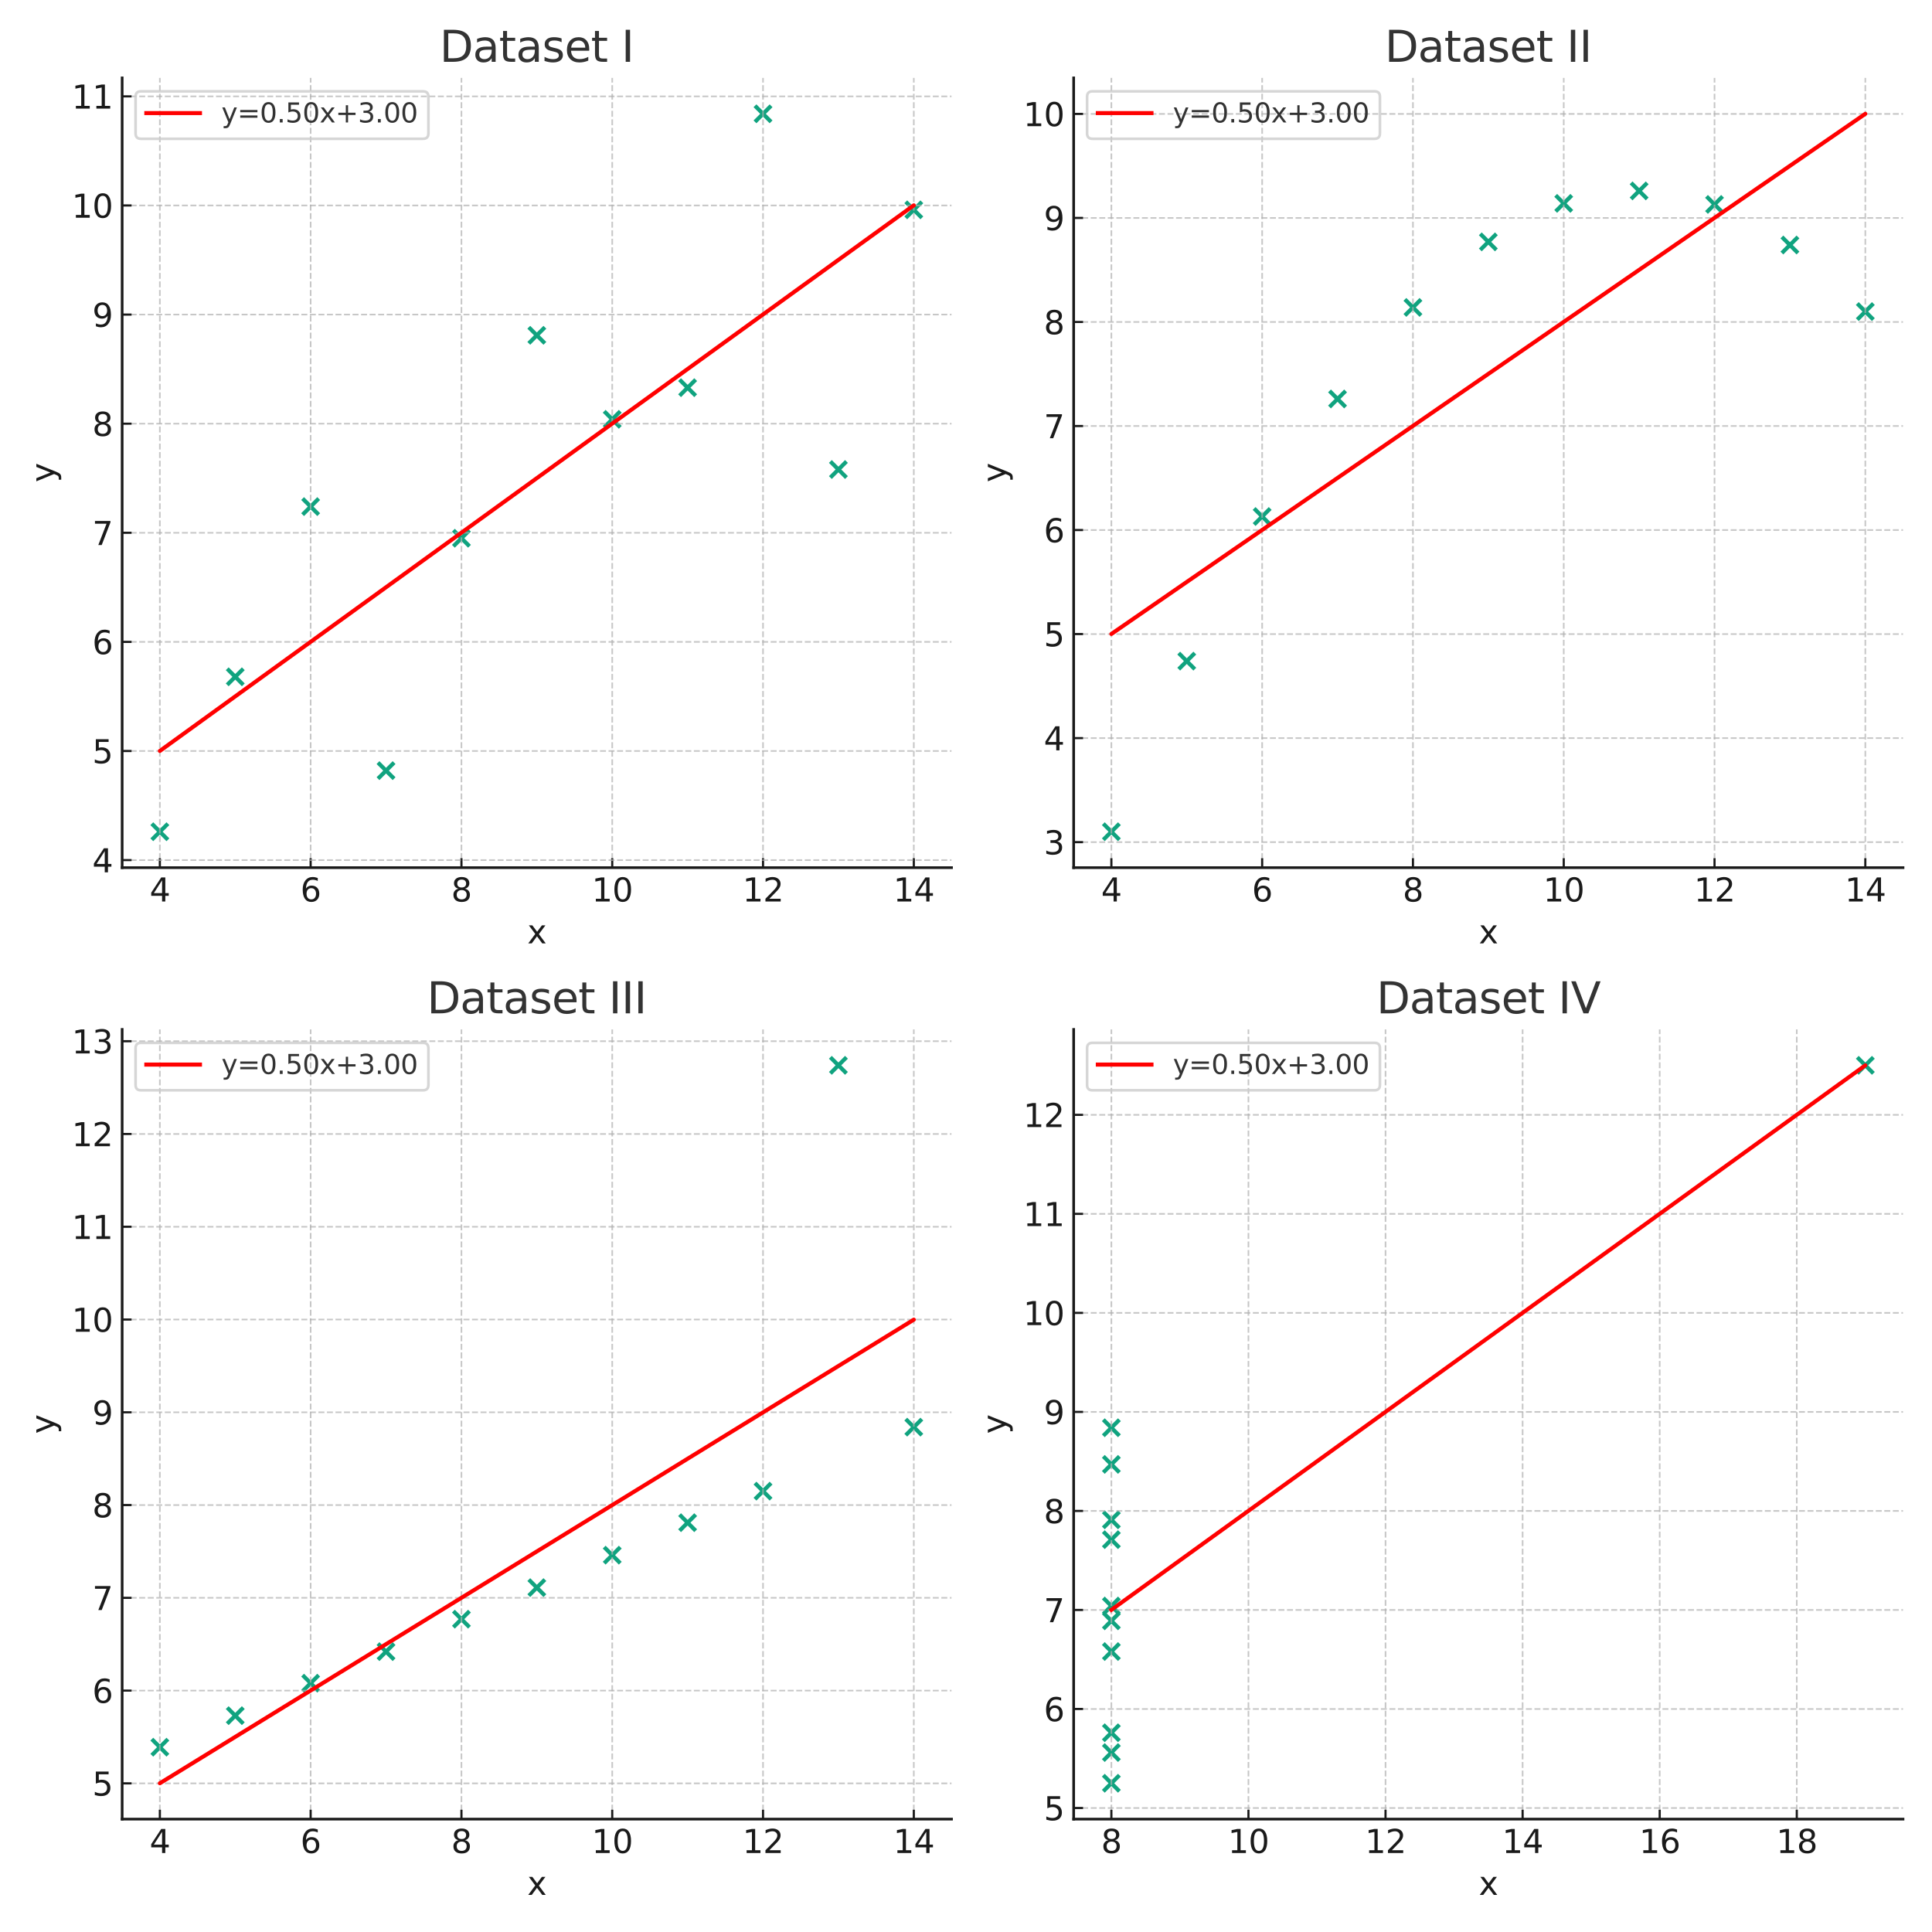 <?xml version="1.0" encoding="utf-8" standalone="no"?>
<!DOCTYPE svg PUBLIC "-//W3C//DTD SVG 1.1//EN"
  "http://www.w3.org/Graphics/SVG/1.1/DTD/svg11.dtd">
<svg xmlns:xlink="http://www.w3.org/1999/xlink" width="720pt" height="720pt" viewBox="0 0 720 720" xmlns="http://www.w3.org/2000/svg" version="1.1">
 <defs>
  <style type="text/css">*{stroke-linejoin: round; stroke-linecap: butt}</style>
 </defs>
 <g id="figure_1">
  <g id="patch_1">
   <path d="M 0 720 
L 720 720 
L 720 0 
L 0 0 
L 0 720 
z
" style="fill: none; opacity: 0"/>
  </g>
  <g id="axes_1">
   <g id="patch_2">
    <path d="M 45.525 323.34 
L 354.6 323.34 
L 354.6 29.04 
L 45.525 29.04 
L 45.525 323.34 
z
" style="fill: none; opacity: 0"/>
   </g>
   <g id="PathCollection_1">
    <defs>
     <path id="m5f65abcd60" d="M -3 3 
L 3 -3 
M -3 -3 
L 3 3 
" style="stroke: #10a37f; stroke-width: 1.5"/>
    </defs>
    <g clip-path="url(#p33d5acf2e6)">
     <use xlink:href="#m5f65abcd60" x="228.16" y="156.266" style="fill: #10a37f; stroke: #10a37f; stroke-width: 1.5"/>
     <use xlink:href="#m5f65abcd60" x="171.965" y="200.586" style="fill: #10a37f; stroke: #10a37f; stroke-width: 1.5"/>
     <use xlink:href="#m5f65abcd60" x="312.453" y="174.97" style="fill: #10a37f; stroke: #10a37f; stroke-width: 1.5"/>
     <use xlink:href="#m5f65abcd60" x="200.062" y="124.958" style="fill: #10a37f; stroke: #10a37f; stroke-width: 1.5"/>
     <use xlink:href="#m5f65abcd60" x="256.258" y="144.475" style="fill: #10a37f; stroke: #10a37f; stroke-width: 1.5"/>
     <use xlink:href="#m5f65abcd60" x="340.551" y="78.198" style="fill: #10a37f; stroke: #10a37f; stroke-width: 1.5"/>
     <use xlink:href="#m5f65abcd60" x="115.769" y="188.795" style="fill: #10a37f; stroke: #10a37f; stroke-width: 1.5"/>
     <use xlink:href="#m5f65abcd60" x="59.574" y="309.963" style="fill: #10a37f; stroke: #10a37f; stroke-width: 1.5"/>
     <use xlink:href="#m5f65abcd60" x="284.356" y="42.417" style="fill: #10a37f; stroke: #10a37f; stroke-width: 1.5"/>
     <use xlink:href="#m5f65abcd60" x="143.867" y="287.193" style="fill: #10a37f; stroke: #10a37f; stroke-width: 1.5"/>
     <use xlink:href="#m5f65abcd60" x="87.672" y="252.225" style="fill: #10a37f; stroke: #10a37f; stroke-width: 1.5"/>
    </g>
   </g>
   <g id="matplotlib.axis_1">
    <g id="xtick_1">
     <g id="line2d_1">
      <path d="M 59.574 323.34 
L 59.574 29.04 
" clip-path="url(#p33d5acf2e6)" style="fill: none; stroke-dasharray: 2.22,0.96; stroke-dashoffset: 0; stroke: #b0b0b0; stroke-opacity: 0.7; stroke-width: 0.6"/>
     </g>
     <g id="line2d_2">
      <defs>
       <path id="mc10d70339b" d="M 0 0 
L 0 -3.5 
" style="stroke: #1a1a1a; stroke-width: 0.8"/>
      </defs>
      <g>
       <use xlink:href="#mc10d70339b" x="59.574" y="323.34" style="fill: #1a1a1a; stroke: #1a1a1a; stroke-width: 0.8"/>
      </g>
     </g>
     <g id="text_1">
      <!-- 4 -->
      <g style="fill: #1a1a1a" transform="translate(55.756 335.958) scale(0.12 -0.12)">
       <defs>
        <path id="DejaVuSans-34" d="M 2419 4116 
L 825 1625 
L 2419 1625 
L 2419 4116 
z
M 2253 4666 
L 3047 4666 
L 3047 1625 
L 3713 1625 
L 3713 1100 
L 3047 1100 
L 3047 0 
L 2419 0 
L 2419 1100 
L 313 1100 
L 313 1709 
L 2253 4666 
z
" transform="scale(0.016)"/>
       </defs>
       <use xlink:href="#DejaVuSans-34"/>
      </g>
     </g>
    </g>
    <g id="xtick_2">
     <g id="line2d_3">
      <path d="M 115.769 323.34 
L 115.769 29.04 
" clip-path="url(#p33d5acf2e6)" style="fill: none; stroke-dasharray: 2.22,0.96; stroke-dashoffset: 0; stroke: #b0b0b0; stroke-opacity: 0.7; stroke-width: 0.6"/>
     </g>
     <g id="line2d_4">
      <g>
       <use xlink:href="#mc10d70339b" x="115.769" y="323.34" style="fill: #1a1a1a; stroke: #1a1a1a; stroke-width: 0.8"/>
      </g>
     </g>
     <g id="text_2">
      <!-- 6 -->
      <g style="fill: #1a1a1a" transform="translate(111.952 335.958) scale(0.12 -0.12)">
       <defs>
        <path id="DejaVuSans-36" d="M 2113 2584 
Q 1688 2584 1439 2293 
Q 1191 2003 1191 1497 
Q 1191 994 1439 701 
Q 1688 409 2113 409 
Q 2538 409 2786 701 
Q 3034 994 3034 1497 
Q 3034 2003 2786 2293 
Q 2538 2584 2113 2584 
z
M 3366 4563 
L 3366 3988 
Q 3128 4100 2886 4159 
Q 2644 4219 2406 4219 
Q 1781 4219 1451 3797 
Q 1122 3375 1075 2522 
Q 1259 2794 1537 2939 
Q 1816 3084 2150 3084 
Q 2853 3084 3261 2657 
Q 3669 2231 3669 1497 
Q 3669 778 3244 343 
Q 2819 -91 2113 -91 
Q 1303 -91 875 529 
Q 447 1150 447 2328 
Q 447 3434 972 4092 
Q 1497 4750 2381 4750 
Q 2619 4750 2861 4703 
Q 3103 4656 3366 4563 
z
" transform="scale(0.016)"/>
       </defs>
       <use xlink:href="#DejaVuSans-36"/>
      </g>
     </g>
    </g>
    <g id="xtick_3">
     <g id="line2d_5">
      <path d="M 171.965 323.34 
L 171.965 29.04 
" clip-path="url(#p33d5acf2e6)" style="fill: none; stroke-dasharray: 2.22,0.96; stroke-dashoffset: 0; stroke: #b0b0b0; stroke-opacity: 0.7; stroke-width: 0.6"/>
     </g>
     <g id="line2d_6">
      <g>
       <use xlink:href="#mc10d70339b" x="171.965" y="323.34" style="fill: #1a1a1a; stroke: #1a1a1a; stroke-width: 0.8"/>
      </g>
     </g>
     <g id="text_3">
      <!-- 8 -->
      <g style="fill: #1a1a1a" transform="translate(168.147 335.958) scale(0.12 -0.12)">
       <defs>
        <path id="DejaVuSans-38" d="M 2034 2216 
Q 1584 2216 1326 1975 
Q 1069 1734 1069 1313 
Q 1069 891 1326 650 
Q 1584 409 2034 409 
Q 2484 409 2743 651 
Q 3003 894 3003 1313 
Q 3003 1734 2745 1975 
Q 2488 2216 2034 2216 
z
M 1403 2484 
Q 997 2584 770 2862 
Q 544 3141 544 3541 
Q 544 4100 942 4425 
Q 1341 4750 2034 4750 
Q 2731 4750 3128 4425 
Q 3525 4100 3525 3541 
Q 3525 3141 3298 2862 
Q 3072 2584 2669 2484 
Q 3125 2378 3379 2068 
Q 3634 1759 3634 1313 
Q 3634 634 3220 271 
Q 2806 -91 2034 -91 
Q 1263 -91 848 271 
Q 434 634 434 1313 
Q 434 1759 690 2068 
Q 947 2378 1403 2484 
z
M 1172 3481 
Q 1172 3119 1398 2916 
Q 1625 2713 2034 2713 
Q 2441 2713 2670 2916 
Q 2900 3119 2900 3481 
Q 2900 3844 2670 4047 
Q 2441 4250 2034 4250 
Q 1625 4250 1398 4047 
Q 1172 3844 1172 3481 
z
" transform="scale(0.016)"/>
       </defs>
       <use xlink:href="#DejaVuSans-38"/>
      </g>
     </g>
    </g>
    <g id="xtick_4">
     <g id="line2d_7">
      <path d="M 228.16 323.34 
L 228.16 29.04 
" clip-path="url(#p33d5acf2e6)" style="fill: none; stroke-dasharray: 2.22,0.96; stroke-dashoffset: 0; stroke: #b0b0b0; stroke-opacity: 0.7; stroke-width: 0.6"/>
     </g>
     <g id="line2d_8">
      <g>
       <use xlink:href="#mc10d70339b" x="228.16" y="323.34" style="fill: #1a1a1a; stroke: #1a1a1a; stroke-width: 0.8"/>
      </g>
     </g>
     <g id="text_4">
      <!-- 10 -->
      <g style="fill: #1a1a1a" transform="translate(220.525 335.958) scale(0.12 -0.12)">
       <defs>
        <path id="DejaVuSans-31" d="M 794 531 
L 1825 531 
L 1825 4091 
L 703 3866 
L 703 4441 
L 1819 4666 
L 2450 4666 
L 2450 531 
L 3481 531 
L 3481 0 
L 794 0 
L 794 531 
z
" transform="scale(0.016)"/>
        <path id="DejaVuSans-30" d="M 2034 4250 
Q 1547 4250 1301 3770 
Q 1056 3291 1056 2328 
Q 1056 1369 1301 889 
Q 1547 409 2034 409 
Q 2525 409 2770 889 
Q 3016 1369 3016 2328 
Q 3016 3291 2770 3770 
Q 2525 4250 2034 4250 
z
M 2034 4750 
Q 2819 4750 3233 4129 
Q 3647 3509 3647 2328 
Q 3647 1150 3233 529 
Q 2819 -91 2034 -91 
Q 1250 -91 836 529 
Q 422 1150 422 2328 
Q 422 3509 836 4129 
Q 1250 4750 2034 4750 
z
" transform="scale(0.016)"/>
       </defs>
       <use xlink:href="#DejaVuSans-31"/>
       <use xlink:href="#DejaVuSans-30" x="63.623"/>
      </g>
     </g>
    </g>
    <g id="xtick_5">
     <g id="line2d_9">
      <path d="M 284.356 323.34 
L 284.356 29.04 
" clip-path="url(#p33d5acf2e6)" style="fill: none; stroke-dasharray: 2.22,0.96; stroke-dashoffset: 0; stroke: #b0b0b0; stroke-opacity: 0.7; stroke-width: 0.6"/>
     </g>
     <g id="line2d_10">
      <g>
       <use xlink:href="#mc10d70339b" x="284.356" y="323.34" style="fill: #1a1a1a; stroke: #1a1a1a; stroke-width: 0.8"/>
      </g>
     </g>
     <g id="text_5">
      <!-- 12 -->
      <g style="fill: #1a1a1a" transform="translate(276.721 335.958) scale(0.12 -0.12)">
       <defs>
        <path id="DejaVuSans-32" d="M 1228 531 
L 3431 531 
L 3431 0 
L 469 0 
L 469 531 
Q 828 903 1448 1529 
Q 2069 2156 2228 2338 
Q 2531 2678 2651 2914 
Q 2772 3150 2772 3378 
Q 2772 3750 2511 3984 
Q 2250 4219 1831 4219 
Q 1534 4219 1204 4116 
Q 875 4013 500 3803 
L 500 4441 
Q 881 4594 1212 4672 
Q 1544 4750 1819 4750 
Q 2544 4750 2975 4387 
Q 3406 4025 3406 3419 
Q 3406 3131 3298 2873 
Q 3191 2616 2906 2266 
Q 2828 2175 2409 1742 
Q 1991 1309 1228 531 
z
" transform="scale(0.016)"/>
       </defs>
       <use xlink:href="#DejaVuSans-31"/>
       <use xlink:href="#DejaVuSans-32" x="63.623"/>
      </g>
     </g>
    </g>
    <g id="xtick_6">
     <g id="line2d_11">
      <path d="M 340.551 323.34 
L 340.551 29.04 
" clip-path="url(#p33d5acf2e6)" style="fill: none; stroke-dasharray: 2.22,0.96; stroke-dashoffset: 0; stroke: #b0b0b0; stroke-opacity: 0.7; stroke-width: 0.6"/>
     </g>
     <g id="line2d_12">
      <g>
       <use xlink:href="#mc10d70339b" x="340.551" y="323.34" style="fill: #1a1a1a; stroke: #1a1a1a; stroke-width: 0.8"/>
      </g>
     </g>
     <g id="text_6">
      <!-- 14 -->
      <g style="fill: #1a1a1a" transform="translate(332.916 335.958) scale(0.12 -0.12)">
       <use xlink:href="#DejaVuSans-31"/>
       <use xlink:href="#DejaVuSans-34" x="63.623"/>
      </g>
     </g>
    </g>
    <g id="text_7">
     <!-- x -->
     <g style="fill: #1a1a1a" transform="translate(196.511 351.572) scale(0.12 -0.12)">
      <defs>
       <path id="DejaVuSans-78" d="M 3513 3500 
L 2247 1797 
L 3578 0 
L 2900 0 
L 1881 1375 
L 863 0 
L 184 0 
L 1544 1831 
L 300 3500 
L 978 3500 
L 1906 2253 
L 2834 3500 
L 3513 3500 
z
" transform="scale(0.016)"/>
      </defs>
      <use xlink:href="#DejaVuSans-78"/>
     </g>
    </g>
   </g>
   <g id="matplotlib.axis_2">
    <g id="ytick_1">
     <g id="line2d_13">
      <path d="M 45.525 320.534 
L 354.6 320.534 
" clip-path="url(#p33d5acf2e6)" style="fill: none; stroke-dasharray: 2.22,0.96; stroke-dashoffset: 0; stroke: #b0b0b0; stroke-opacity: 0.7; stroke-width: 0.6"/>
     </g>
     <g id="line2d_14">
      <defs>
       <path id="m54b20c44b3" d="M 0 0 
L 3.5 0 
" style="stroke: #1a1a1a; stroke-width: 0.8"/>
      </defs>
      <g>
       <use xlink:href="#m54b20c44b3" x="45.525" y="320.534" style="fill: #1a1a1a; stroke: #1a1a1a; stroke-width: 0.8"/>
      </g>
     </g>
     <g id="text_8">
      <!-- 4 -->
      <g style="fill: #1a1a1a" transform="translate(34.39 325.093) scale(0.12 -0.12)">
       <use xlink:href="#DejaVuSans-34"/>
      </g>
     </g>
    </g>
    <g id="ytick_2">
     <g id="line2d_15">
      <path d="M 45.525 279.874 
L 354.6 279.874 
" clip-path="url(#p33d5acf2e6)" style="fill: none; stroke-dasharray: 2.22,0.96; stroke-dashoffset: 0; stroke: #b0b0b0; stroke-opacity: 0.7; stroke-width: 0.6"/>
     </g>
     <g id="line2d_16">
      <g>
       <use xlink:href="#m54b20c44b3" x="45.525" y="279.874" style="fill: #1a1a1a; stroke: #1a1a1a; stroke-width: 0.8"/>
      </g>
     </g>
     <g id="text_9">
      <!-- 5 -->
      <g style="fill: #1a1a1a" transform="translate(34.39 284.433) scale(0.12 -0.12)">
       <defs>
        <path id="DejaVuSans-35" d="M 691 4666 
L 3169 4666 
L 3169 4134 
L 1269 4134 
L 1269 2991 
Q 1406 3038 1543 3061 
Q 1681 3084 1819 3084 
Q 2600 3084 3056 2656 
Q 3513 2228 3513 1497 
Q 3513 744 3044 326 
Q 2575 -91 1722 -91 
Q 1428 -91 1123 -41 
Q 819 9 494 109 
L 494 744 
Q 775 591 1075 516 
Q 1375 441 1709 441 
Q 2250 441 2565 725 
Q 2881 1009 2881 1497 
Q 2881 1984 2565 2268 
Q 2250 2553 1709 2553 
Q 1456 2553 1204 2497 
Q 953 2441 691 2322 
L 691 4666 
z
" transform="scale(0.016)"/>
       </defs>
       <use xlink:href="#DejaVuSans-35"/>
      </g>
     </g>
    </g>
    <g id="ytick_3">
     <g id="line2d_17">
      <path d="M 45.525 239.214 
L 354.6 239.214 
" clip-path="url(#p33d5acf2e6)" style="fill: none; stroke-dasharray: 2.22,0.96; stroke-dashoffset: 0; stroke: #b0b0b0; stroke-opacity: 0.7; stroke-width: 0.6"/>
     </g>
     <g id="line2d_18">
      <g>
       <use xlink:href="#m54b20c44b3" x="45.525" y="239.214" style="fill: #1a1a1a; stroke: #1a1a1a; stroke-width: 0.8"/>
      </g>
     </g>
     <g id="text_10">
      <!-- 6 -->
      <g style="fill: #1a1a1a" transform="translate(34.39 243.773) scale(0.12 -0.12)">
       <use xlink:href="#DejaVuSans-36"/>
      </g>
     </g>
    </g>
    <g id="ytick_4">
     <g id="line2d_19">
      <path d="M 45.525 198.553 
L 354.6 198.553 
" clip-path="url(#p33d5acf2e6)" style="fill: none; stroke-dasharray: 2.22,0.96; stroke-dashoffset: 0; stroke: #b0b0b0; stroke-opacity: 0.7; stroke-width: 0.6"/>
     </g>
     <g id="line2d_20">
      <g>
       <use xlink:href="#m54b20c44b3" x="45.525" y="198.553" style="fill: #1a1a1a; stroke: #1a1a1a; stroke-width: 0.8"/>
      </g>
     </g>
     <g id="text_11">
      <!-- 7 -->
      <g style="fill: #1a1a1a" transform="translate(34.39 203.112) scale(0.12 -0.12)">
       <defs>
        <path id="DejaVuSans-37" d="M 525 4666 
L 3525 4666 
L 3525 4397 
L 1831 0 
L 1172 0 
L 2766 4134 
L 525 4134 
L 525 4666 
z
" transform="scale(0.016)"/>
       </defs>
       <use xlink:href="#DejaVuSans-37"/>
      </g>
     </g>
    </g>
    <g id="ytick_5">
     <g id="line2d_21">
      <path d="M 45.525 157.893 
L 354.6 157.893 
" clip-path="url(#p33d5acf2e6)" style="fill: none; stroke-dasharray: 2.22,0.96; stroke-dashoffset: 0; stroke: #b0b0b0; stroke-opacity: 0.7; stroke-width: 0.6"/>
     </g>
     <g id="line2d_22">
      <g>
       <use xlink:href="#m54b20c44b3" x="45.525" y="157.893" style="fill: #1a1a1a; stroke: #1a1a1a; stroke-width: 0.8"/>
      </g>
     </g>
     <g id="text_12">
      <!-- 8 -->
      <g style="fill: #1a1a1a" transform="translate(34.39 162.452) scale(0.12 -0.12)">
       <use xlink:href="#DejaVuSans-38"/>
      </g>
     </g>
    </g>
    <g id="ytick_6">
     <g id="line2d_23">
      <path d="M 45.525 117.232 
L 354.6 117.232 
" clip-path="url(#p33d5acf2e6)" style="fill: none; stroke-dasharray: 2.22,0.96; stroke-dashoffset: 0; stroke: #b0b0b0; stroke-opacity: 0.7; stroke-width: 0.6"/>
     </g>
     <g id="line2d_24">
      <g>
       <use xlink:href="#m54b20c44b3" x="45.525" y="117.232" style="fill: #1a1a1a; stroke: #1a1a1a; stroke-width: 0.8"/>
      </g>
     </g>
     <g id="text_13">
      <!-- 9 -->
      <g style="fill: #1a1a1a" transform="translate(34.39 121.791) scale(0.12 -0.12)">
       <defs>
        <path id="DejaVuSans-39" d="M 703 97 
L 703 672 
Q 941 559 1184 500 
Q 1428 441 1663 441 
Q 2288 441 2617 861 
Q 2947 1281 2994 2138 
Q 2813 1869 2534 1725 
Q 2256 1581 1919 1581 
Q 1219 1581 811 2004 
Q 403 2428 403 3163 
Q 403 3881 828 4315 
Q 1253 4750 1959 4750 
Q 2769 4750 3195 4129 
Q 3622 3509 3622 2328 
Q 3622 1225 3098 567 
Q 2575 -91 1691 -91 
Q 1453 -91 1209 -44 
Q 966 3 703 97 
z
M 1959 2075 
Q 2384 2075 2632 2365 
Q 2881 2656 2881 3163 
Q 2881 3666 2632 3958 
Q 2384 4250 1959 4250 
Q 1534 4250 1286 3958 
Q 1038 3666 1038 3163 
Q 1038 2656 1286 2365 
Q 1534 2075 1959 2075 
z
" transform="scale(0.016)"/>
       </defs>
       <use xlink:href="#DejaVuSans-39"/>
      </g>
     </g>
    </g>
    <g id="ytick_7">
     <g id="line2d_25">
      <path d="M 45.525 76.572 
L 354.6 76.572 
" clip-path="url(#p33d5acf2e6)" style="fill: none; stroke-dasharray: 2.22,0.96; stroke-dashoffset: 0; stroke: #b0b0b0; stroke-opacity: 0.7; stroke-width: 0.6"/>
     </g>
     <g id="line2d_26">
      <g>
       <use xlink:href="#m54b20c44b3" x="45.525" y="76.572" style="fill: #1a1a1a; stroke: #1a1a1a; stroke-width: 0.8"/>
      </g>
     </g>
     <g id="text_14">
      <!-- 10 -->
      <g style="fill: #1a1a1a" transform="translate(26.755 81.131) scale(0.12 -0.12)">
       <use xlink:href="#DejaVuSans-31"/>
       <use xlink:href="#DejaVuSans-30" x="63.623"/>
      </g>
     </g>
    </g>
    <g id="ytick_8">
     <g id="line2d_27">
      <path d="M 45.525 35.912 
L 354.6 35.912 
" clip-path="url(#p33d5acf2e6)" style="fill: none; stroke-dasharray: 2.22,0.96; stroke-dashoffset: 0; stroke: #b0b0b0; stroke-opacity: 0.7; stroke-width: 0.6"/>
     </g>
     <g id="line2d_28">
      <g>
       <use xlink:href="#m54b20c44b3" x="45.525" y="35.912" style="fill: #1a1a1a; stroke: #1a1a1a; stroke-width: 0.8"/>
      </g>
     </g>
     <g id="text_15">
      <!-- 11 -->
      <g style="fill: #1a1a1a" transform="translate(26.755 40.471) scale(0.12 -0.12)">
       <use xlink:href="#DejaVuSans-31"/>
       <use xlink:href="#DejaVuSans-31" x="63.623"/>
      </g>
     </g>
    </g>
    <g id="text_16">
     <!-- y -->
     <g style="fill: #1a1a1a" transform="translate(20.259 179.741) rotate(-90) scale(0.12 -0.12)">
      <defs>
       <path id="DejaVuSans-79" d="M 2059 -325 
Q 1816 -950 1584 -1140 
Q 1353 -1331 966 -1331 
L 506 -1331 
L 506 -850 
L 844 -850 
Q 1081 -850 1212 -737 
Q 1344 -625 1503 -206 
L 1606 56 
L 191 3500 
L 800 3500 
L 1894 763 
L 2988 3500 
L 3597 3500 
L 2059 -325 
z
" transform="scale(0.016)"/>
      </defs>
      <use xlink:href="#DejaVuSans-79"/>
     </g>
    </g>
   </g>
   <g id="line2d_29">
    <path d="M 228.16 157.852 
L 171.965 198.52 
L 312.453 96.85 
L 200.062 178.186 
L 256.258 137.518 
L 340.551 76.517 
L 115.769 239.188 
L 59.574 279.856 
L 284.356 117.184 
L 143.867 218.854 
L 87.672 259.522 
" clip-path="url(#p33d5acf2e6)" style="fill: none; stroke: #ff0000; stroke-width: 1.5; stroke-linecap: square"/>
   </g>
   <g id="patch_3">
    <path d="M 45.525 323.34 
L 45.525 29.04 
" style="fill: none; stroke: #1a1a1a; stroke-linejoin: miter; stroke-linecap: square"/>
   </g>
   <g id="patch_4">
    <path d="M 45.525 323.34 
L 354.6 323.34 
" style="fill: none; stroke: #1a1a1a; stroke-linejoin: miter; stroke-linecap: square"/>
   </g>
   <g id="text_17">
    <!-- Dataset I -->
    <g style="fill: #333333" transform="translate(163.833 23.04) scale(0.16 -0.16)">
     <defs>
      <path id="DejaVuSans-44" d="M 1259 4147 
L 1259 519 
L 2022 519 
Q 2988 519 3436 956 
Q 3884 1394 3884 2338 
Q 3884 3275 3436 3711 
Q 2988 4147 2022 4147 
L 1259 4147 
z
M 628 4666 
L 1925 4666 
Q 3281 4666 3915 4102 
Q 4550 3538 4550 2338 
Q 4550 1131 3912 565 
Q 3275 0 1925 0 
L 628 0 
L 628 4666 
z
" transform="scale(0.016)"/>
      <path id="DejaVuSans-61" d="M 2194 1759 
Q 1497 1759 1228 1600 
Q 959 1441 959 1056 
Q 959 750 1161 570 
Q 1363 391 1709 391 
Q 2188 391 2477 730 
Q 2766 1069 2766 1631 
L 2766 1759 
L 2194 1759 
z
M 3341 1997 
L 3341 0 
L 2766 0 
L 2766 531 
Q 2569 213 2275 61 
Q 1981 -91 1556 -91 
Q 1019 -91 701 211 
Q 384 513 384 1019 
Q 384 1609 779 1909 
Q 1175 2209 1959 2209 
L 2766 2209 
L 2766 2266 
Q 2766 2663 2505 2880 
Q 2244 3097 1772 3097 
Q 1472 3097 1187 3025 
Q 903 2953 641 2809 
L 641 3341 
Q 956 3463 1253 3523 
Q 1550 3584 1831 3584 
Q 2591 3584 2966 3190 
Q 3341 2797 3341 1997 
z
" transform="scale(0.016)"/>
      <path id="DejaVuSans-74" d="M 1172 4494 
L 1172 3500 
L 2356 3500 
L 2356 3053 
L 1172 3053 
L 1172 1153 
Q 1172 725 1289 603 
Q 1406 481 1766 481 
L 2356 481 
L 2356 0 
L 1766 0 
Q 1100 0 847 248 
Q 594 497 594 1153 
L 594 3053 
L 172 3053 
L 172 3500 
L 594 3500 
L 594 4494 
L 1172 4494 
z
" transform="scale(0.016)"/>
      <path id="DejaVuSans-73" d="M 2834 3397 
L 2834 2853 
Q 2591 2978 2328 3040 
Q 2066 3103 1784 3103 
Q 1356 3103 1142 2972 
Q 928 2841 928 2578 
Q 928 2378 1081 2264 
Q 1234 2150 1697 2047 
L 1894 2003 
Q 2506 1872 2764 1633 
Q 3022 1394 3022 966 
Q 3022 478 2636 193 
Q 2250 -91 1575 -91 
Q 1294 -91 989 -36 
Q 684 19 347 128 
L 347 722 
Q 666 556 975 473 
Q 1284 391 1588 391 
Q 1994 391 2212 530 
Q 2431 669 2431 922 
Q 2431 1156 2273 1281 
Q 2116 1406 1581 1522 
L 1381 1569 
Q 847 1681 609 1914 
Q 372 2147 372 2553 
Q 372 3047 722 3315 
Q 1072 3584 1716 3584 
Q 2034 3584 2315 3537 
Q 2597 3491 2834 3397 
z
" transform="scale(0.016)"/>
      <path id="DejaVuSans-65" d="M 3597 1894 
L 3597 1613 
L 953 1613 
Q 991 1019 1311 708 
Q 1631 397 2203 397 
Q 2534 397 2845 478 
Q 3156 559 3463 722 
L 3463 178 
Q 3153 47 2828 -22 
Q 2503 -91 2169 -91 
Q 1331 -91 842 396 
Q 353 884 353 1716 
Q 353 2575 817 3079 
Q 1281 3584 2069 3584 
Q 2775 3584 3186 3129 
Q 3597 2675 3597 1894 
z
M 3022 2063 
Q 3016 2534 2758 2815 
Q 2500 3097 2075 3097 
Q 1594 3097 1305 2825 
Q 1016 2553 972 2059 
L 3022 2063 
z
" transform="scale(0.016)"/>
      <path id="DejaVuSans-20" transform="scale(0.016)"/>
      <path id="DejaVuSans-49" d="M 628 4666 
L 1259 4666 
L 1259 0 
L 628 0 
L 628 4666 
z
" transform="scale(0.016)"/>
     </defs>
     <use xlink:href="#DejaVuSans-44"/>
     <use xlink:href="#DejaVuSans-61" x="77.002"/>
     <use xlink:href="#DejaVuSans-74" x="138.281"/>
     <use xlink:href="#DejaVuSans-61" x="177.49"/>
     <use xlink:href="#DejaVuSans-73" x="238.77"/>
     <use xlink:href="#DejaVuSans-65" x="290.869"/>
     <use xlink:href="#DejaVuSans-74" x="352.393"/>
     <use xlink:href="#DejaVuSans-20" x="391.602"/>
     <use xlink:href="#DejaVuSans-49" x="423.389"/>
    </g>
   </g>
   <g id="legend_1">
    <g id="patch_5">
     <path d="M 52.525 51.718 
L 157.653 51.718 
Q 159.653 51.718 159.653 49.718 
L 159.653 36.04 
Q 159.653 34.04 157.653 34.04 
L 52.525 34.04 
Q 50.525 34.04 50.525 36.04 
L 50.525 49.718 
Q 50.525 51.718 52.525 51.718 
z
" style="fill: none; opacity: 0.8; stroke: #cccccc; stroke-linejoin: miter"/>
    </g>
    <g id="line2d_30">
     <path d="M 54.525 42.138 
L 64.525 42.138 
L 74.525 42.138 
" style="fill: none; stroke: #ff0000; stroke-width: 1.5; stroke-linecap: square"/>
    </g>
    <g id="text_18">
     <!-- y=0.50x+3.00 -->
     <g style="fill: #333333" transform="translate(82.525 45.638) scale(0.1 -0.1)">
      <defs>
       <path id="DejaVuSans-3d" d="M 678 2906 
L 4684 2906 
L 4684 2381 
L 678 2381 
L 678 2906 
z
M 678 1631 
L 4684 1631 
L 4684 1100 
L 678 1100 
L 678 1631 
z
" transform="scale(0.016)"/>
       <path id="DejaVuSans-2e" d="M 684 794 
L 1344 794 
L 1344 0 
L 684 0 
L 684 794 
z
" transform="scale(0.016)"/>
       <path id="DejaVuSans-2b" d="M 2944 4013 
L 2944 2272 
L 4684 2272 
L 4684 1741 
L 2944 1741 
L 2944 0 
L 2419 0 
L 2419 1741 
L 678 1741 
L 678 2272 
L 2419 2272 
L 2419 4013 
L 2944 4013 
z
" transform="scale(0.016)"/>
       <path id="DejaVuSans-33" d="M 2597 2516 
Q 3050 2419 3304 2112 
Q 3559 1806 3559 1356 
Q 3559 666 3084 287 
Q 2609 -91 1734 -91 
Q 1441 -91 1130 -33 
Q 819 25 488 141 
L 488 750 
Q 750 597 1062 519 
Q 1375 441 1716 441 
Q 2309 441 2620 675 
Q 2931 909 2931 1356 
Q 2931 1769 2642 2001 
Q 2353 2234 1838 2234 
L 1294 2234 
L 1294 2753 
L 1863 2753 
Q 2328 2753 2575 2939 
Q 2822 3125 2822 3475 
Q 2822 3834 2567 4026 
Q 2313 4219 1838 4219 
Q 1578 4219 1281 4162 
Q 984 4106 628 3988 
L 628 4550 
Q 988 4650 1302 4700 
Q 1616 4750 1894 4750 
Q 2613 4750 3031 4423 
Q 3450 4097 3450 3541 
Q 3450 3153 3228 2886 
Q 3006 2619 2597 2516 
z
" transform="scale(0.016)"/>
      </defs>
      <use xlink:href="#DejaVuSans-79"/>
      <use xlink:href="#DejaVuSans-3d" x="59.18"/>
      <use xlink:href="#DejaVuSans-30" x="142.969"/>
      <use xlink:href="#DejaVuSans-2e" x="206.592"/>
      <use xlink:href="#DejaVuSans-35" x="238.379"/>
      <use xlink:href="#DejaVuSans-30" x="302.002"/>
      <use xlink:href="#DejaVuSans-78" x="365.625"/>
      <use xlink:href="#DejaVuSans-2b" x="424.805"/>
      <use xlink:href="#DejaVuSans-33" x="508.594"/>
      <use xlink:href="#DejaVuSans-2e" x="572.217"/>
      <use xlink:href="#DejaVuSans-30" x="604.004"/>
      <use xlink:href="#DejaVuSans-30" x="667.627"/>
     </g>
    </g>
   </g>
  </g>
  <g id="axes_2">
   <g id="patch_6">
    <path d="M 400.125 323.34 
L 709.2 323.34 
L 709.2 29.04 
L 400.125 29.04 
L 400.125 323.34 
z
" style="fill: none; opacity: 0"/>
   </g>
   <g id="PathCollection_2">
    <g clip-path="url(#pf61e142834)">
     <use xlink:href="#m5f65abcd60" x="582.76" y="75.794" style="fill: #10a37f; stroke: #10a37f; stroke-width: 1.5"/>
     <use xlink:href="#m5f65abcd60" x="526.565" y="114.564" style="fill: #10a37f; stroke: #10a37f; stroke-width: 1.5"/>
     <use xlink:href="#m5f65abcd60" x="667.053" y="91.302" style="fill: #10a37f; stroke: #10a37f; stroke-width: 1.5"/>
     <use xlink:href="#m5f65abcd60" x="554.663" y="90.139" style="fill: #10a37f; stroke: #10a37f; stroke-width: 1.5"/>
     <use xlink:href="#m5f65abcd60" x="610.858" y="71.142" style="fill: #10a37f; stroke: #10a37f; stroke-width: 1.5"/>
     <use xlink:href="#m5f65abcd60" x="695.151" y="116.115" style="fill: #10a37f; stroke: #10a37f; stroke-width: 1.5"/>
     <use xlink:href="#m5f65abcd60" x="470.369" y="192.491" style="fill: #10a37f; stroke: #10a37f; stroke-width: 1.5"/>
     <use xlink:href="#m5f65abcd60" x="414.174" y="309.963" style="fill: #10a37f; stroke: #10a37f; stroke-width: 1.5"/>
     <use xlink:href="#m5f65abcd60" x="638.956" y="76.182" style="fill: #10a37f; stroke: #10a37f; stroke-width: 1.5"/>
     <use xlink:href="#m5f65abcd60" x="498.467" y="148.681" style="fill: #10a37f; stroke: #10a37f; stroke-width: 1.5"/>
     <use xlink:href="#m5f65abcd60" x="442.272" y="246.381" style="fill: #10a37f; stroke: #10a37f; stroke-width: 1.5"/>
    </g>
   </g>
   <g id="matplotlib.axis_3">
    <g id="xtick_7">
     <g id="line2d_31">
      <path d="M 414.174 323.34 
L 414.174 29.04 
" clip-path="url(#pf61e142834)" style="fill: none; stroke-dasharray: 2.22,0.96; stroke-dashoffset: 0; stroke: #b0b0b0; stroke-opacity: 0.7; stroke-width: 0.6"/>
     </g>
     <g id="line2d_32">
      <g>
       <use xlink:href="#mc10d70339b" x="414.174" y="323.34" style="fill: #1a1a1a; stroke: #1a1a1a; stroke-width: 0.8"/>
      </g>
     </g>
     <g id="text_19">
      <!-- 4 -->
      <g style="fill: #1a1a1a" transform="translate(410.356 335.958) scale(0.12 -0.12)">
       <use xlink:href="#DejaVuSans-34"/>
      </g>
     </g>
    </g>
    <g id="xtick_8">
     <g id="line2d_33">
      <path d="M 470.369 323.34 
L 470.369 29.04 
" clip-path="url(#pf61e142834)" style="fill: none; stroke-dasharray: 2.22,0.96; stroke-dashoffset: 0; stroke: #b0b0b0; stroke-opacity: 0.7; stroke-width: 0.6"/>
     </g>
     <g id="line2d_34">
      <g>
       <use xlink:href="#mc10d70339b" x="470.369" y="323.34" style="fill: #1a1a1a; stroke: #1a1a1a; stroke-width: 0.8"/>
      </g>
     </g>
     <g id="text_20">
      <!-- 6 -->
      <g style="fill: #1a1a1a" transform="translate(466.552 335.958) scale(0.12 -0.12)">
       <use xlink:href="#DejaVuSans-36"/>
      </g>
     </g>
    </g>
    <g id="xtick_9">
     <g id="line2d_35">
      <path d="M 526.565 323.34 
L 526.565 29.04 
" clip-path="url(#pf61e142834)" style="fill: none; stroke-dasharray: 2.22,0.96; stroke-dashoffset: 0; stroke: #b0b0b0; stroke-opacity: 0.7; stroke-width: 0.6"/>
     </g>
     <g id="line2d_36">
      <g>
       <use xlink:href="#mc10d70339b" x="526.565" y="323.34" style="fill: #1a1a1a; stroke: #1a1a1a; stroke-width: 0.8"/>
      </g>
     </g>
     <g id="text_21">
      <!-- 8 -->
      <g style="fill: #1a1a1a" transform="translate(522.747 335.958) scale(0.12 -0.12)">
       <use xlink:href="#DejaVuSans-38"/>
      </g>
     </g>
    </g>
    <g id="xtick_10">
     <g id="line2d_37">
      <path d="M 582.76 323.34 
L 582.76 29.04 
" clip-path="url(#pf61e142834)" style="fill: none; stroke-dasharray: 2.22,0.96; stroke-dashoffset: 0; stroke: #b0b0b0; stroke-opacity: 0.7; stroke-width: 0.6"/>
     </g>
     <g id="line2d_38">
      <g>
       <use xlink:href="#mc10d70339b" x="582.76" y="323.34" style="fill: #1a1a1a; stroke: #1a1a1a; stroke-width: 0.8"/>
      </g>
     </g>
     <g id="text_22">
      <!-- 10 -->
      <g style="fill: #1a1a1a" transform="translate(575.125 335.958) scale(0.12 -0.12)">
       <use xlink:href="#DejaVuSans-31"/>
       <use xlink:href="#DejaVuSans-30" x="63.623"/>
      </g>
     </g>
    </g>
    <g id="xtick_11">
     <g id="line2d_39">
      <path d="M 638.956 323.34 
L 638.956 29.04 
" clip-path="url(#pf61e142834)" style="fill: none; stroke-dasharray: 2.22,0.96; stroke-dashoffset: 0; stroke: #b0b0b0; stroke-opacity: 0.7; stroke-width: 0.6"/>
     </g>
     <g id="line2d_40">
      <g>
       <use xlink:href="#mc10d70339b" x="638.956" y="323.34" style="fill: #1a1a1a; stroke: #1a1a1a; stroke-width: 0.8"/>
      </g>
     </g>
     <g id="text_23">
      <!-- 12 -->
      <g style="fill: #1a1a1a" transform="translate(631.321 335.958) scale(0.12 -0.12)">
       <use xlink:href="#DejaVuSans-31"/>
       <use xlink:href="#DejaVuSans-32" x="63.623"/>
      </g>
     </g>
    </g>
    <g id="xtick_12">
     <g id="line2d_41">
      <path d="M 695.151 323.34 
L 695.151 29.04 
" clip-path="url(#pf61e142834)" style="fill: none; stroke-dasharray: 2.22,0.96; stroke-dashoffset: 0; stroke: #b0b0b0; stroke-opacity: 0.7; stroke-width: 0.6"/>
     </g>
     <g id="line2d_42">
      <g>
       <use xlink:href="#mc10d70339b" x="695.151" y="323.34" style="fill: #1a1a1a; stroke: #1a1a1a; stroke-width: 0.8"/>
      </g>
     </g>
     <g id="text_24">
      <!-- 14 -->
      <g style="fill: #1a1a1a" transform="translate(687.516 335.958) scale(0.12 -0.12)">
       <use xlink:href="#DejaVuSans-31"/>
       <use xlink:href="#DejaVuSans-34" x="63.623"/>
      </g>
     </g>
    </g>
    <g id="text_25">
     <!-- x -->
     <g style="fill: #1a1a1a" transform="translate(551.111 351.572) scale(0.12 -0.12)">
      <use xlink:href="#DejaVuSans-78"/>
     </g>
    </g>
   </g>
   <g id="matplotlib.axis_4">
    <g id="ytick_9">
     <g id="line2d_43">
      <path d="M 400.125 313.84 
L 709.2 313.84 
" clip-path="url(#pf61e142834)" style="fill: none; stroke-dasharray: 2.22,0.96; stroke-dashoffset: 0; stroke: #b0b0b0; stroke-opacity: 0.7; stroke-width: 0.6"/>
     </g>
     <g id="line2d_44">
      <g>
       <use xlink:href="#m54b20c44b3" x="400.125" y="313.84" style="fill: #1a1a1a; stroke: #1a1a1a; stroke-width: 0.8"/>
      </g>
     </g>
     <g id="text_26">
      <!-- 3 -->
      <g style="fill: #1a1a1a" transform="translate(388.99 318.399) scale(0.12 -0.12)">
       <use xlink:href="#DejaVuSans-33"/>
      </g>
     </g>
    </g>
    <g id="ytick_10">
     <g id="line2d_45">
      <path d="M 400.125 275.07 
L 709.2 275.07 
" clip-path="url(#pf61e142834)" style="fill: none; stroke-dasharray: 2.22,0.96; stroke-dashoffset: 0; stroke: #b0b0b0; stroke-opacity: 0.7; stroke-width: 0.6"/>
     </g>
     <g id="line2d_46">
      <g>
       <use xlink:href="#m54b20c44b3" x="400.125" y="275.07" style="fill: #1a1a1a; stroke: #1a1a1a; stroke-width: 0.8"/>
      </g>
     </g>
     <g id="text_27">
      <!-- 4 -->
      <g style="fill: #1a1a1a" transform="translate(388.99 279.629) scale(0.12 -0.12)">
       <use xlink:href="#DejaVuSans-34"/>
      </g>
     </g>
    </g>
    <g id="ytick_11">
     <g id="line2d_47">
      <path d="M 400.125 236.3 
L 709.2 236.3 
" clip-path="url(#pf61e142834)" style="fill: none; stroke-dasharray: 2.22,0.96; stroke-dashoffset: 0; stroke: #b0b0b0; stroke-opacity: 0.7; stroke-width: 0.6"/>
     </g>
     <g id="line2d_48">
      <g>
       <use xlink:href="#m54b20c44b3" x="400.125" y="236.3" style="fill: #1a1a1a; stroke: #1a1a1a; stroke-width: 0.8"/>
      </g>
     </g>
     <g id="text_28">
      <!-- 5 -->
      <g style="fill: #1a1a1a" transform="translate(388.99 240.86) scale(0.12 -0.12)">
       <use xlink:href="#DejaVuSans-35"/>
      </g>
     </g>
    </g>
    <g id="ytick_12">
     <g id="line2d_49">
      <path d="M 400.125 197.531 
L 709.2 197.531 
" clip-path="url(#pf61e142834)" style="fill: none; stroke-dasharray: 2.22,0.96; stroke-dashoffset: 0; stroke: #b0b0b0; stroke-opacity: 0.7; stroke-width: 0.6"/>
     </g>
     <g id="line2d_50">
      <g>
       <use xlink:href="#m54b20c44b3" x="400.125" y="197.531" style="fill: #1a1a1a; stroke: #1a1a1a; stroke-width: 0.8"/>
      </g>
     </g>
     <g id="text_29">
      <!-- 6 -->
      <g style="fill: #1a1a1a" transform="translate(388.99 202.09) scale(0.12 -0.12)">
       <use xlink:href="#DejaVuSans-36"/>
      </g>
     </g>
    </g>
    <g id="ytick_13">
     <g id="line2d_51">
      <path d="M 400.125 158.761 
L 709.2 158.761 
" clip-path="url(#pf61e142834)" style="fill: none; stroke-dasharray: 2.22,0.96; stroke-dashoffset: 0; stroke: #b0b0b0; stroke-opacity: 0.7; stroke-width: 0.6"/>
     </g>
     <g id="line2d_52">
      <g>
       <use xlink:href="#m54b20c44b3" x="400.125" y="158.761" style="fill: #1a1a1a; stroke: #1a1a1a; stroke-width: 0.8"/>
      </g>
     </g>
     <g id="text_30">
      <!-- 7 -->
      <g style="fill: #1a1a1a" transform="translate(388.99 163.32) scale(0.12 -0.12)">
       <use xlink:href="#DejaVuSans-37"/>
      </g>
     </g>
    </g>
    <g id="ytick_14">
     <g id="line2d_53">
      <path d="M 400.125 119.992 
L 709.2 119.992 
" clip-path="url(#pf61e142834)" style="fill: none; stroke-dasharray: 2.22,0.96; stroke-dashoffset: 0; stroke: #b0b0b0; stroke-opacity: 0.7; stroke-width: 0.6"/>
     </g>
     <g id="line2d_54">
      <g>
       <use xlink:href="#m54b20c44b3" x="400.125" y="119.992" style="fill: #1a1a1a; stroke: #1a1a1a; stroke-width: 0.8"/>
      </g>
     </g>
     <g id="text_31">
      <!-- 8 -->
      <g style="fill: #1a1a1a" transform="translate(388.99 124.551) scale(0.12 -0.12)">
       <use xlink:href="#DejaVuSans-38"/>
      </g>
     </g>
    </g>
    <g id="ytick_15">
     <g id="line2d_55">
      <path d="M 400.125 81.222 
L 709.2 81.222 
" clip-path="url(#pf61e142834)" style="fill: none; stroke-dasharray: 2.22,0.96; stroke-dashoffset: 0; stroke: #b0b0b0; stroke-opacity: 0.7; stroke-width: 0.6"/>
     </g>
     <g id="line2d_56">
      <g>
       <use xlink:href="#m54b20c44b3" x="400.125" y="81.222" style="fill: #1a1a1a; stroke: #1a1a1a; stroke-width: 0.8"/>
      </g>
     </g>
     <g id="text_32">
      <!-- 9 -->
      <g style="fill: #1a1a1a" transform="translate(388.99 85.781) scale(0.12 -0.12)">
       <use xlink:href="#DejaVuSans-39"/>
      </g>
     </g>
    </g>
    <g id="ytick_16">
     <g id="line2d_57">
      <path d="M 400.125 42.453 
L 709.2 42.453 
" clip-path="url(#pf61e142834)" style="fill: none; stroke-dasharray: 2.22,0.96; stroke-dashoffset: 0; stroke: #b0b0b0; stroke-opacity: 0.7; stroke-width: 0.6"/>
     </g>
     <g id="line2d_58">
      <g>
       <use xlink:href="#m54b20c44b3" x="400.125" y="42.453" style="fill: #1a1a1a; stroke: #1a1a1a; stroke-width: 0.8"/>
      </g>
     </g>
     <g id="text_33">
      <!-- 10 -->
      <g style="fill: #1a1a1a" transform="translate(381.355 47.012) scale(0.12 -0.12)">
       <use xlink:href="#DejaVuSans-31"/>
       <use xlink:href="#DejaVuSans-30" x="63.623"/>
      </g>
     </g>
    </g>
    <g id="text_34">
     <!-- y -->
     <g style="fill: #1a1a1a" transform="translate(374.859 179.741) rotate(-90) scale(0.12 -0.12)">
      <use xlink:href="#DejaVuSans-79"/>
     </g>
    </g>
   </g>
   <g id="line2d_59">
    <path d="M 582.76 119.956 
L 526.565 158.726 
L 667.053 61.802 
L 554.663 139.341 
L 610.858 100.572 
L 695.151 42.417 
L 470.369 197.496 
L 414.174 236.265 
L 638.956 81.187 
L 498.467 178.111 
L 442.272 216.88 
" clip-path="url(#pf61e142834)" style="fill: none; stroke: #ff0000; stroke-width: 1.5; stroke-linecap: square"/>
   </g>
   <g id="patch_7">
    <path d="M 400.125 323.34 
L 400.125 29.04 
" style="fill: none; stroke: #1a1a1a; stroke-linejoin: miter; stroke-linecap: square"/>
   </g>
   <g id="patch_8">
    <path d="M 400.125 323.34 
L 709.2 323.34 
" style="fill: none; stroke: #1a1a1a; stroke-linejoin: miter; stroke-linecap: square"/>
   </g>
   <g id="text_35">
    <!-- Dataset II -->
    <g style="fill: #333333" transform="translate(516.072 23.04) scale(0.16 -0.16)">
     <use xlink:href="#DejaVuSans-44"/>
     <use xlink:href="#DejaVuSans-61" x="77.002"/>
     <use xlink:href="#DejaVuSans-74" x="138.281"/>
     <use xlink:href="#DejaVuSans-61" x="177.49"/>
     <use xlink:href="#DejaVuSans-73" x="238.77"/>
     <use xlink:href="#DejaVuSans-65" x="290.869"/>
     <use xlink:href="#DejaVuSans-74" x="352.393"/>
     <use xlink:href="#DejaVuSans-20" x="391.602"/>
     <use xlink:href="#DejaVuSans-49" x="423.389"/>
     <use xlink:href="#DejaVuSans-49" x="452.881"/>
    </g>
   </g>
   <g id="legend_2">
    <g id="patch_9">
     <path d="M 407.125 51.718 
L 512.253 51.718 
Q 514.253 51.718 514.253 49.718 
L 514.253 36.04 
Q 514.253 34.04 512.253 34.04 
L 407.125 34.04 
Q 405.125 34.04 405.125 36.04 
L 405.125 49.718 
Q 405.125 51.718 407.125 51.718 
z
" style="fill: none; opacity: 0.8; stroke: #cccccc; stroke-linejoin: miter"/>
    </g>
    <g id="line2d_60">
     <path d="M 409.125 42.138 
L 419.125 42.138 
L 429.125 42.138 
" style="fill: none; stroke: #ff0000; stroke-width: 1.5; stroke-linecap: square"/>
    </g>
    <g id="text_36">
     <!-- y=0.50x+3.00 -->
     <g style="fill: #333333" transform="translate(437.125 45.638) scale(0.1 -0.1)">
      <use xlink:href="#DejaVuSans-79"/>
      <use xlink:href="#DejaVuSans-3d" x="59.18"/>
      <use xlink:href="#DejaVuSans-30" x="142.969"/>
      <use xlink:href="#DejaVuSans-2e" x="206.592"/>
      <use xlink:href="#DejaVuSans-35" x="238.379"/>
      <use xlink:href="#DejaVuSans-30" x="302.002"/>
      <use xlink:href="#DejaVuSans-78" x="365.625"/>
      <use xlink:href="#DejaVuSans-2b" x="424.805"/>
      <use xlink:href="#DejaVuSans-33" x="508.594"/>
      <use xlink:href="#DejaVuSans-2e" x="572.217"/>
      <use xlink:href="#DejaVuSans-30" x="604.004"/>
      <use xlink:href="#DejaVuSans-30" x="667.627"/>
     </g>
    </g>
   </g>
  </g>
  <g id="axes_3">
   <g id="patch_10">
    <path d="M 45.525 677.94 
L 354.6 677.94 
L 354.6 383.64 
L 45.525 383.64 
L 45.525 677.94 
z
" style="fill: none; opacity: 0"/>
   </g>
   <g id="PathCollection_3">
    <g clip-path="url(#p32e96f32ba)">
     <use xlink:href="#m5f65abcd60" x="228.16" y="579.561" style="fill: #10a37f; stroke: #10a37f; stroke-width: 1.5"/>
     <use xlink:href="#m5f65abcd60" x="171.965" y="603.416" style="fill: #10a37f; stroke: #10a37f; stroke-width: 1.5"/>
     <use xlink:href="#m5f65abcd60" x="312.453" y="397.017" style="fill: #10a37f; stroke: #10a37f; stroke-width: 1.5"/>
     <use xlink:href="#m5f65abcd60" x="200.062" y="591.662" style="fill: #10a37f; stroke: #10a37f; stroke-width: 1.5"/>
     <use xlink:href="#m5f65abcd60" x="256.258" y="567.461" style="fill: #10a37f; stroke: #10a37f; stroke-width: 1.5"/>
     <use xlink:href="#m5f65abcd60" x="340.551" y="531.851" style="fill: #10a37f; stroke: #10a37f; stroke-width: 1.5"/>
     <use xlink:href="#m5f65abcd60" x="115.769" y="627.271" style="fill: #10a37f; stroke: #10a37f; stroke-width: 1.5"/>
     <use xlink:href="#m5f65abcd60" x="59.574" y="651.127" style="fill: #10a37f; stroke: #10a37f; stroke-width: 1.5"/>
     <use xlink:href="#m5f65abcd60" x="284.356" y="555.706" style="fill: #10a37f; stroke: #10a37f; stroke-width: 1.5"/>
     <use xlink:href="#m5f65abcd60" x="143.867" y="615.517" style="fill: #10a37f; stroke: #10a37f; stroke-width: 1.5"/>
     <use xlink:href="#m5f65abcd60" x="87.672" y="639.372" style="fill: #10a37f; stroke: #10a37f; stroke-width: 1.5"/>
    </g>
   </g>
   <g id="matplotlib.axis_5">
    <g id="xtick_13">
     <g id="line2d_61">
      <path d="M 59.574 677.94 
L 59.574 383.64 
" clip-path="url(#p32e96f32ba)" style="fill: none; stroke-dasharray: 2.22,0.96; stroke-dashoffset: 0; stroke: #b0b0b0; stroke-opacity: 0.7; stroke-width: 0.6"/>
     </g>
     <g id="line2d_62">
      <g>
       <use xlink:href="#mc10d70339b" x="59.574" y="677.94" style="fill: #1a1a1a; stroke: #1a1a1a; stroke-width: 0.8"/>
      </g>
     </g>
     <g id="text_37">
      <!-- 4 -->
      <g style="fill: #1a1a1a" transform="translate(55.756 690.558) scale(0.12 -0.12)">
       <use xlink:href="#DejaVuSans-34"/>
      </g>
     </g>
    </g>
    <g id="xtick_14">
     <g id="line2d_63">
      <path d="M 115.769 677.94 
L 115.769 383.64 
" clip-path="url(#p32e96f32ba)" style="fill: none; stroke-dasharray: 2.22,0.96; stroke-dashoffset: 0; stroke: #b0b0b0; stroke-opacity: 0.7; stroke-width: 0.6"/>
     </g>
     <g id="line2d_64">
      <g>
       <use xlink:href="#mc10d70339b" x="115.769" y="677.94" style="fill: #1a1a1a; stroke: #1a1a1a; stroke-width: 0.8"/>
      </g>
     </g>
     <g id="text_38">
      <!-- 6 -->
      <g style="fill: #1a1a1a" transform="translate(111.952 690.558) scale(0.12 -0.12)">
       <use xlink:href="#DejaVuSans-36"/>
      </g>
     </g>
    </g>
    <g id="xtick_15">
     <g id="line2d_65">
      <path d="M 171.965 677.94 
L 171.965 383.64 
" clip-path="url(#p32e96f32ba)" style="fill: none; stroke-dasharray: 2.22,0.96; stroke-dashoffset: 0; stroke: #b0b0b0; stroke-opacity: 0.7; stroke-width: 0.6"/>
     </g>
     <g id="line2d_66">
      <g>
       <use xlink:href="#mc10d70339b" x="171.965" y="677.94" style="fill: #1a1a1a; stroke: #1a1a1a; stroke-width: 0.8"/>
      </g>
     </g>
     <g id="text_39">
      <!-- 8 -->
      <g style="fill: #1a1a1a" transform="translate(168.147 690.558) scale(0.12 -0.12)">
       <use xlink:href="#DejaVuSans-38"/>
      </g>
     </g>
    </g>
    <g id="xtick_16">
     <g id="line2d_67">
      <path d="M 228.16 677.94 
L 228.16 383.64 
" clip-path="url(#p32e96f32ba)" style="fill: none; stroke-dasharray: 2.22,0.96; stroke-dashoffset: 0; stroke: #b0b0b0; stroke-opacity: 0.7; stroke-width: 0.6"/>
     </g>
     <g id="line2d_68">
      <g>
       <use xlink:href="#mc10d70339b" x="228.16" y="677.94" style="fill: #1a1a1a; stroke: #1a1a1a; stroke-width: 0.8"/>
      </g>
     </g>
     <g id="text_40">
      <!-- 10 -->
      <g style="fill: #1a1a1a" transform="translate(220.525 690.558) scale(0.12 -0.12)">
       <use xlink:href="#DejaVuSans-31"/>
       <use xlink:href="#DejaVuSans-30" x="63.623"/>
      </g>
     </g>
    </g>
    <g id="xtick_17">
     <g id="line2d_69">
      <path d="M 284.356 677.94 
L 284.356 383.64 
" clip-path="url(#p32e96f32ba)" style="fill: none; stroke-dasharray: 2.22,0.96; stroke-dashoffset: 0; stroke: #b0b0b0; stroke-opacity: 0.7; stroke-width: 0.6"/>
     </g>
     <g id="line2d_70">
      <g>
       <use xlink:href="#mc10d70339b" x="284.356" y="677.94" style="fill: #1a1a1a; stroke: #1a1a1a; stroke-width: 0.8"/>
      </g>
     </g>
     <g id="text_41">
      <!-- 12 -->
      <g style="fill: #1a1a1a" transform="translate(276.721 690.558) scale(0.12 -0.12)">
       <use xlink:href="#DejaVuSans-31"/>
       <use xlink:href="#DejaVuSans-32" x="63.623"/>
      </g>
     </g>
    </g>
    <g id="xtick_18">
     <g id="line2d_71">
      <path d="M 340.551 677.94 
L 340.551 383.64 
" clip-path="url(#p32e96f32ba)" style="fill: none; stroke-dasharray: 2.22,0.96; stroke-dashoffset: 0; stroke: #b0b0b0; stroke-opacity: 0.7; stroke-width: 0.6"/>
     </g>
     <g id="line2d_72">
      <g>
       <use xlink:href="#mc10d70339b" x="340.551" y="677.94" style="fill: #1a1a1a; stroke: #1a1a1a; stroke-width: 0.8"/>
      </g>
     </g>
     <g id="text_42">
      <!-- 14 -->
      <g style="fill: #1a1a1a" transform="translate(332.916 690.558) scale(0.12 -0.12)">
       <use xlink:href="#DejaVuSans-31"/>
       <use xlink:href="#DejaVuSans-34" x="63.623"/>
      </g>
     </g>
    </g>
    <g id="text_43">
     <!-- x -->
     <g style="fill: #1a1a1a" transform="translate(196.511 706.172) scale(0.12 -0.12)">
      <use xlink:href="#DejaVuSans-78"/>
     </g>
    </g>
   </g>
   <g id="matplotlib.axis_6">
    <g id="ytick_17">
     <g id="line2d_73">
      <path d="M 45.525 664.61 
L 354.6 664.61 
" clip-path="url(#p32e96f32ba)" style="fill: none; stroke-dasharray: 2.22,0.96; stroke-dashoffset: 0; stroke: #b0b0b0; stroke-opacity: 0.7; stroke-width: 0.6"/>
     </g>
     <g id="line2d_74">
      <g>
       <use xlink:href="#m54b20c44b3" x="45.525" y="664.61" style="fill: #1a1a1a; stroke: #1a1a1a; stroke-width: 0.8"/>
      </g>
     </g>
     <g id="text_44">
      <!-- 5 -->
      <g style="fill: #1a1a1a" transform="translate(34.39 669.169) scale(0.12 -0.12)">
       <use xlink:href="#DejaVuSans-35"/>
      </g>
     </g>
    </g>
    <g id="ytick_18">
     <g id="line2d_75">
      <path d="M 45.525 630.037 
L 354.6 630.037 
" clip-path="url(#p32e96f32ba)" style="fill: none; stroke-dasharray: 2.22,0.96; stroke-dashoffset: 0; stroke: #b0b0b0; stroke-opacity: 0.7; stroke-width: 0.6"/>
     </g>
     <g id="line2d_76">
      <g>
       <use xlink:href="#m54b20c44b3" x="45.525" y="630.037" style="fill: #1a1a1a; stroke: #1a1a1a; stroke-width: 0.8"/>
      </g>
     </g>
     <g id="text_45">
      <!-- 6 -->
      <g style="fill: #1a1a1a" transform="translate(34.39 634.596) scale(0.12 -0.12)">
       <use xlink:href="#DejaVuSans-36"/>
      </g>
     </g>
    </g>
    <g id="ytick_19">
     <g id="line2d_77">
      <path d="M 45.525 595.464 
L 354.6 595.464 
" clip-path="url(#p32e96f32ba)" style="fill: none; stroke-dasharray: 2.22,0.96; stroke-dashoffset: 0; stroke: #b0b0b0; stroke-opacity: 0.7; stroke-width: 0.6"/>
     </g>
     <g id="line2d_78">
      <g>
       <use xlink:href="#m54b20c44b3" x="45.525" y="595.464" style="fill: #1a1a1a; stroke: #1a1a1a; stroke-width: 0.8"/>
      </g>
     </g>
     <g id="text_46">
      <!-- 7 -->
      <g style="fill: #1a1a1a" transform="translate(34.39 600.024) scale(0.12 -0.12)">
       <use xlink:href="#DejaVuSans-37"/>
      </g>
     </g>
    </g>
    <g id="ytick_20">
     <g id="line2d_79">
      <path d="M 45.525 560.892 
L 354.6 560.892 
" clip-path="url(#p32e96f32ba)" style="fill: none; stroke-dasharray: 2.22,0.96; stroke-dashoffset: 0; stroke: #b0b0b0; stroke-opacity: 0.7; stroke-width: 0.6"/>
     </g>
     <g id="line2d_80">
      <g>
       <use xlink:href="#m54b20c44b3" x="45.525" y="560.892" style="fill: #1a1a1a; stroke: #1a1a1a; stroke-width: 0.8"/>
      </g>
     </g>
     <g id="text_47">
      <!-- 8 -->
      <g style="fill: #1a1a1a" transform="translate(34.39 565.451) scale(0.12 -0.12)">
       <use xlink:href="#DejaVuSans-38"/>
      </g>
     </g>
    </g>
    <g id="ytick_21">
     <g id="line2d_81">
      <path d="M 45.525 526.319 
L 354.6 526.319 
" clip-path="url(#p32e96f32ba)" style="fill: none; stroke-dasharray: 2.22,0.96; stroke-dashoffset: 0; stroke: #b0b0b0; stroke-opacity: 0.7; stroke-width: 0.6"/>
     </g>
     <g id="line2d_82">
      <g>
       <use xlink:href="#m54b20c44b3" x="45.525" y="526.319" style="fill: #1a1a1a; stroke: #1a1a1a; stroke-width: 0.8"/>
      </g>
     </g>
     <g id="text_48">
      <!-- 9 -->
      <g style="fill: #1a1a1a" transform="translate(34.39 530.878) scale(0.12 -0.12)">
       <use xlink:href="#DejaVuSans-39"/>
      </g>
     </g>
    </g>
    <g id="ytick_22">
     <g id="line2d_83">
      <path d="M 45.525 491.746 
L 354.6 491.746 
" clip-path="url(#p32e96f32ba)" style="fill: none; stroke-dasharray: 2.22,0.96; stroke-dashoffset: 0; stroke: #b0b0b0; stroke-opacity: 0.7; stroke-width: 0.6"/>
     </g>
     <g id="line2d_84">
      <g>
       <use xlink:href="#m54b20c44b3" x="45.525" y="491.746" style="fill: #1a1a1a; stroke: #1a1a1a; stroke-width: 0.8"/>
      </g>
     </g>
     <g id="text_49">
      <!-- 10 -->
      <g style="fill: #1a1a1a" transform="translate(26.755 496.305) scale(0.12 -0.12)">
       <use xlink:href="#DejaVuSans-31"/>
       <use xlink:href="#DejaVuSans-30" x="63.623"/>
      </g>
     </g>
    </g>
    <g id="ytick_23">
     <g id="line2d_85">
      <path d="M 45.525 457.174 
L 354.6 457.174 
" clip-path="url(#p32e96f32ba)" style="fill: none; stroke-dasharray: 2.22,0.96; stroke-dashoffset: 0; stroke: #b0b0b0; stroke-opacity: 0.7; stroke-width: 0.6"/>
     </g>
     <g id="line2d_86">
      <g>
       <use xlink:href="#m54b20c44b3" x="45.525" y="457.174" style="fill: #1a1a1a; stroke: #1a1a1a; stroke-width: 0.8"/>
      </g>
     </g>
     <g id="text_50">
      <!-- 11 -->
      <g style="fill: #1a1a1a" transform="translate(26.755 461.733) scale(0.12 -0.12)">
       <use xlink:href="#DejaVuSans-31"/>
       <use xlink:href="#DejaVuSans-31" x="63.623"/>
      </g>
     </g>
    </g>
    <g id="ytick_24">
     <g id="line2d_87">
      <path d="M 45.525 422.601 
L 354.6 422.601 
" clip-path="url(#p32e96f32ba)" style="fill: none; stroke-dasharray: 2.22,0.96; stroke-dashoffset: 0; stroke: #b0b0b0; stroke-opacity: 0.7; stroke-width: 0.6"/>
     </g>
     <g id="line2d_88">
      <g>
       <use xlink:href="#m54b20c44b3" x="45.525" y="422.601" style="fill: #1a1a1a; stroke: #1a1a1a; stroke-width: 0.8"/>
      </g>
     </g>
     <g id="text_51">
      <!-- 12 -->
      <g style="fill: #1a1a1a" transform="translate(26.755 427.16) scale(0.12 -0.12)">
       <use xlink:href="#DejaVuSans-31"/>
       <use xlink:href="#DejaVuSans-32" x="63.623"/>
      </g>
     </g>
    </g>
    <g id="ytick_25">
     <g id="line2d_89">
      <path d="M 45.525 388.028 
L 354.6 388.028 
" clip-path="url(#p32e96f32ba)" style="fill: none; stroke-dasharray: 2.22,0.96; stroke-dashoffset: 0; stroke: #b0b0b0; stroke-opacity: 0.7; stroke-width: 0.6"/>
     </g>
     <g id="line2d_90">
      <g>
       <use xlink:href="#m54b20c44b3" x="45.525" y="388.028" style="fill: #1a1a1a; stroke: #1a1a1a; stroke-width: 0.8"/>
      </g>
     </g>
     <g id="text_52">
      <!-- 13 -->
      <g style="fill: #1a1a1a" transform="translate(26.755 392.587) scale(0.12 -0.12)">
       <use xlink:href="#DejaVuSans-31"/>
       <use xlink:href="#DejaVuSans-33" x="63.623"/>
      </g>
     </g>
    </g>
    <g id="text_53">
     <!-- y -->
     <g style="fill: #1a1a1a" transform="translate(20.259 534.341) rotate(-90) scale(0.12 -0.12)">
      <use xlink:href="#DejaVuSans-79"/>
     </g>
    </g>
   </g>
   <g id="line2d_91">
    <path d="M 228.16 560.901 
L 171.965 595.455 
L 312.453 509.07 
L 200.062 578.178 
L 256.258 543.624 
L 340.551 491.794 
L 115.769 630.009 
L 59.574 664.563 
L 284.356 526.347 
L 143.867 612.732 
L 87.672 647.286 
" clip-path="url(#p32e96f32ba)" style="fill: none; stroke: #ff0000; stroke-width: 1.5; stroke-linecap: square"/>
   </g>
   <g id="patch_11">
    <path d="M 45.525 677.94 
L 45.525 383.64 
" style="fill: none; stroke: #1a1a1a; stroke-linejoin: miter; stroke-linecap: square"/>
   </g>
   <g id="patch_12">
    <path d="M 45.525 677.94 
L 354.6 677.94 
" style="fill: none; stroke: #1a1a1a; stroke-linejoin: miter; stroke-linecap: square"/>
   </g>
   <g id="text_54">
    <!-- Dataset III -->
    <g style="fill: #333333" transform="translate(159.113 377.64) scale(0.16 -0.16)">
     <use xlink:href="#DejaVuSans-44"/>
     <use xlink:href="#DejaVuSans-61" x="77.002"/>
     <use xlink:href="#DejaVuSans-74" x="138.281"/>
     <use xlink:href="#DejaVuSans-61" x="177.49"/>
     <use xlink:href="#DejaVuSans-73" x="238.77"/>
     <use xlink:href="#DejaVuSans-65" x="290.869"/>
     <use xlink:href="#DejaVuSans-74" x="352.393"/>
     <use xlink:href="#DejaVuSans-20" x="391.602"/>
     <use xlink:href="#DejaVuSans-49" x="423.389"/>
     <use xlink:href="#DejaVuSans-49" x="452.881"/>
     <use xlink:href="#DejaVuSans-49" x="482.373"/>
    </g>
   </g>
   <g id="legend_3">
    <g id="patch_13">
     <path d="M 52.525 406.318 
L 157.653 406.318 
Q 159.653 406.318 159.653 404.318 
L 159.653 390.64 
Q 159.653 388.64 157.653 388.64 
L 52.525 388.64 
Q 50.525 388.64 50.525 390.64 
L 50.525 404.318 
Q 50.525 406.318 52.525 406.318 
z
" style="fill: none; opacity: 0.8; stroke: #cccccc; stroke-linejoin: miter"/>
    </g>
    <g id="line2d_92">
     <path d="M 54.525 396.738 
L 64.525 396.738 
L 74.525 396.738 
" style="fill: none; stroke: #ff0000; stroke-width: 1.5; stroke-linecap: square"/>
    </g>
    <g id="text_55">
     <!-- y=0.50x+3.00 -->
     <g style="fill: #333333" transform="translate(82.525 400.238) scale(0.1 -0.1)">
      <use xlink:href="#DejaVuSans-79"/>
      <use xlink:href="#DejaVuSans-3d" x="59.18"/>
      <use xlink:href="#DejaVuSans-30" x="142.969"/>
      <use xlink:href="#DejaVuSans-2e" x="206.592"/>
      <use xlink:href="#DejaVuSans-35" x="238.379"/>
      <use xlink:href="#DejaVuSans-30" x="302.002"/>
      <use xlink:href="#DejaVuSans-78" x="365.625"/>
      <use xlink:href="#DejaVuSans-2b" x="424.805"/>
      <use xlink:href="#DejaVuSans-33" x="508.594"/>
      <use xlink:href="#DejaVuSans-2e" x="572.217"/>
      <use xlink:href="#DejaVuSans-30" x="604.004"/>
      <use xlink:href="#DejaVuSans-30" x="667.627"/>
     </g>
    </g>
   </g>
  </g>
  <g id="axes_4">
   <g id="patch_14">
    <path d="M 400.125 677.94 
L 709.2 677.94 
L 709.2 383.64 
L 400.125 383.64 
L 400.125 677.94 
z
" style="fill: none; opacity: 0"/>
   </g>
   <g id="PathCollection_4">
    <g clip-path="url(#pd41bd7fbfe)">
     <use xlink:href="#m5f65abcd60" x="414.174" y="615.482" style="fill: #10a37f; stroke: #10a37f; stroke-width: 1.5"/>
     <use xlink:href="#m5f65abcd60" x="414.174" y="645.742" style="fill: #10a37f; stroke: #10a37f; stroke-width: 1.5"/>
     <use xlink:href="#m5f65abcd60" x="414.174" y="573.782" style="fill: #10a37f; stroke: #10a37f; stroke-width: 1.5"/>
     <use xlink:href="#m5f65abcd60" x="414.174" y="532.082" style="fill: #10a37f; stroke: #10a37f; stroke-width: 1.5"/>
     <use xlink:href="#m5f65abcd60" x="414.174" y="545.736" style="fill: #10a37f; stroke: #10a37f; stroke-width: 1.5"/>
     <use xlink:href="#m5f65abcd60" x="414.174" y="598.507" style="fill: #10a37f; stroke: #10a37f; stroke-width: 1.5"/>
     <use xlink:href="#m5f65abcd60" x="414.174" y="664.563" style="fill: #10a37f; stroke: #10a37f; stroke-width: 1.5"/>
     <use xlink:href="#m5f65abcd60" x="695.151" y="397.017" style="fill: #10a37f; stroke: #10a37f; stroke-width: 1.5"/>
     <use xlink:href="#m5f65abcd60" x="414.174" y="653.123" style="fill: #10a37f; stroke: #10a37f; stroke-width: 1.5"/>
     <use xlink:href="#m5f65abcd60" x="414.174" y="566.401" style="fill: #10a37f; stroke: #10a37f; stroke-width: 1.5"/>
     <use xlink:href="#m5f65abcd60" x="414.174" y="604.042" style="fill: #10a37f; stroke: #10a37f; stroke-width: 1.5"/>
    </g>
   </g>
   <g id="matplotlib.axis_7">
    <g id="xtick_19">
     <g id="line2d_93">
      <path d="M 414.174 677.94 
L 414.174 383.64 
" clip-path="url(#pd41bd7fbfe)" style="fill: none; stroke-dasharray: 2.22,0.96; stroke-dashoffset: 0; stroke: #b0b0b0; stroke-opacity: 0.7; stroke-width: 0.6"/>
     </g>
     <g id="line2d_94">
      <g>
       <use xlink:href="#mc10d70339b" x="414.174" y="677.94" style="fill: #1a1a1a; stroke: #1a1a1a; stroke-width: 0.8"/>
      </g>
     </g>
     <g id="text_56">
      <!-- 8 -->
      <g style="fill: #1a1a1a" transform="translate(410.356 690.558) scale(0.12 -0.12)">
       <use xlink:href="#DejaVuSans-38"/>
      </g>
     </g>
    </g>
    <g id="xtick_20">
     <g id="line2d_95">
      <path d="M 465.261 677.94 
L 465.261 383.64 
" clip-path="url(#pd41bd7fbfe)" style="fill: none; stroke-dasharray: 2.22,0.96; stroke-dashoffset: 0; stroke: #b0b0b0; stroke-opacity: 0.7; stroke-width: 0.6"/>
     </g>
     <g id="line2d_96">
      <g>
       <use xlink:href="#mc10d70339b" x="465.261" y="677.94" style="fill: #1a1a1a; stroke: #1a1a1a; stroke-width: 0.8"/>
      </g>
     </g>
     <g id="text_57">
      <!-- 10 -->
      <g style="fill: #1a1a1a" transform="translate(457.626 690.558) scale(0.12 -0.12)">
       <use xlink:href="#DejaVuSans-31"/>
       <use xlink:href="#DejaVuSans-30" x="63.623"/>
      </g>
     </g>
    </g>
    <g id="xtick_21">
     <g id="line2d_97">
      <path d="M 516.347 677.94 
L 516.347 383.64 
" clip-path="url(#pd41bd7fbfe)" style="fill: none; stroke-dasharray: 2.22,0.96; stroke-dashoffset: 0; stroke: #b0b0b0; stroke-opacity: 0.7; stroke-width: 0.6"/>
     </g>
     <g id="line2d_98">
      <g>
       <use xlink:href="#mc10d70339b" x="516.347" y="677.94" style="fill: #1a1a1a; stroke: #1a1a1a; stroke-width: 0.8"/>
      </g>
     </g>
     <g id="text_58">
      <!-- 12 -->
      <g style="fill: #1a1a1a" transform="translate(508.712 690.558) scale(0.12 -0.12)">
       <use xlink:href="#DejaVuSans-31"/>
       <use xlink:href="#DejaVuSans-32" x="63.623"/>
      </g>
     </g>
    </g>
    <g id="xtick_22">
     <g id="line2d_99">
      <path d="M 567.434 677.94 
L 567.434 383.64 
" clip-path="url(#pd41bd7fbfe)" style="fill: none; stroke-dasharray: 2.22,0.96; stroke-dashoffset: 0; stroke: #b0b0b0; stroke-opacity: 0.7; stroke-width: 0.6"/>
     </g>
     <g id="line2d_100">
      <g>
       <use xlink:href="#mc10d70339b" x="567.434" y="677.94" style="fill: #1a1a1a; stroke: #1a1a1a; stroke-width: 0.8"/>
      </g>
     </g>
     <g id="text_59">
      <!-- 14 -->
      <g style="fill: #1a1a1a" transform="translate(559.799 690.558) scale(0.12 -0.12)">
       <use xlink:href="#DejaVuSans-31"/>
       <use xlink:href="#DejaVuSans-34" x="63.623"/>
      </g>
     </g>
    </g>
    <g id="xtick_23">
     <g id="line2d_101">
      <path d="M 618.521 677.94 
L 618.521 383.64 
" clip-path="url(#pd41bd7fbfe)" style="fill: none; stroke-dasharray: 2.22,0.96; stroke-dashoffset: 0; stroke: #b0b0b0; stroke-opacity: 0.7; stroke-width: 0.6"/>
     </g>
     <g id="line2d_102">
      <g>
       <use xlink:href="#mc10d70339b" x="618.521" y="677.94" style="fill: #1a1a1a; stroke: #1a1a1a; stroke-width: 0.8"/>
      </g>
     </g>
     <g id="text_60">
      <!-- 16 -->
      <g style="fill: #1a1a1a" transform="translate(610.886 690.558) scale(0.12 -0.12)">
       <use xlink:href="#DejaVuSans-31"/>
       <use xlink:href="#DejaVuSans-36" x="63.623"/>
      </g>
     </g>
    </g>
    <g id="xtick_24">
     <g id="line2d_103">
      <path d="M 669.608 677.94 
L 669.608 383.64 
" clip-path="url(#pd41bd7fbfe)" style="fill: none; stroke-dasharray: 2.22,0.96; stroke-dashoffset: 0; stroke: #b0b0b0; stroke-opacity: 0.7; stroke-width: 0.6"/>
     </g>
     <g id="line2d_104">
      <g>
       <use xlink:href="#mc10d70339b" x="669.608" y="677.94" style="fill: #1a1a1a; stroke: #1a1a1a; stroke-width: 0.8"/>
      </g>
     </g>
     <g id="text_61">
      <!-- 18 -->
      <g style="fill: #1a1a1a" transform="translate(661.973 690.558) scale(0.12 -0.12)">
       <use xlink:href="#DejaVuSans-31"/>
       <use xlink:href="#DejaVuSans-38" x="63.623"/>
      </g>
     </g>
    </g>
    <g id="text_62">
     <!-- x -->
     <g style="fill: #1a1a1a" transform="translate(551.111 706.172) scale(0.12 -0.12)">
      <use xlink:href="#DejaVuSans-78"/>
     </g>
    </g>
   </g>
   <g id="matplotlib.axis_8">
    <g id="ytick_26">
     <g id="line2d_105">
      <path d="M 400.125 673.788 
L 709.2 673.788 
" clip-path="url(#pd41bd7fbfe)" style="fill: none; stroke-dasharray: 2.22,0.96; stroke-dashoffset: 0; stroke: #b0b0b0; stroke-opacity: 0.7; stroke-width: 0.6"/>
     </g>
     <g id="line2d_106">
      <g>
       <use xlink:href="#m54b20c44b3" x="400.125" y="673.788" style="fill: #1a1a1a; stroke: #1a1a1a; stroke-width: 0.8"/>
      </g>
     </g>
     <g id="text_63">
      <!-- 5 -->
      <g style="fill: #1a1a1a" transform="translate(388.99 678.347) scale(0.12 -0.12)">
       <use xlink:href="#DejaVuSans-35"/>
      </g>
     </g>
    </g>
    <g id="ytick_27">
     <g id="line2d_107">
      <path d="M 400.125 636.886 
L 709.2 636.886 
" clip-path="url(#pd41bd7fbfe)" style="fill: none; stroke-dasharray: 2.22,0.96; stroke-dashoffset: 0; stroke: #b0b0b0; stroke-opacity: 0.7; stroke-width: 0.6"/>
     </g>
     <g id="line2d_108">
      <g>
       <use xlink:href="#m54b20c44b3" x="400.125" y="636.886" style="fill: #1a1a1a; stroke: #1a1a1a; stroke-width: 0.8"/>
      </g>
     </g>
     <g id="text_64">
      <!-- 6 -->
      <g style="fill: #1a1a1a" transform="translate(388.99 641.445) scale(0.12 -0.12)">
       <use xlink:href="#DejaVuSans-36"/>
      </g>
     </g>
    </g>
    <g id="ytick_28">
     <g id="line2d_109">
      <path d="M 400.125 599.983 
L 709.2 599.983 
" clip-path="url(#pd41bd7fbfe)" style="fill: none; stroke-dasharray: 2.22,0.96; stroke-dashoffset: 0; stroke: #b0b0b0; stroke-opacity: 0.7; stroke-width: 0.6"/>
     </g>
     <g id="line2d_110">
      <g>
       <use xlink:href="#m54b20c44b3" x="400.125" y="599.983" style="fill: #1a1a1a; stroke: #1a1a1a; stroke-width: 0.8"/>
      </g>
     </g>
     <g id="text_65">
      <!-- 7 -->
      <g style="fill: #1a1a1a" transform="translate(388.99 604.542) scale(0.12 -0.12)">
       <use xlink:href="#DejaVuSans-37"/>
      </g>
     </g>
    </g>
    <g id="ytick_29">
     <g id="line2d_111">
      <path d="M 400.125 563.08 
L 709.2 563.08 
" clip-path="url(#pd41bd7fbfe)" style="fill: none; stroke-dasharray: 2.22,0.96; stroke-dashoffset: 0; stroke: #b0b0b0; stroke-opacity: 0.7; stroke-width: 0.6"/>
     </g>
     <g id="line2d_112">
      <g>
       <use xlink:href="#m54b20c44b3" x="400.125" y="563.08" style="fill: #1a1a1a; stroke: #1a1a1a; stroke-width: 0.8"/>
      </g>
     </g>
     <g id="text_66">
      <!-- 8 -->
      <g style="fill: #1a1a1a" transform="translate(388.99 567.639) scale(0.12 -0.12)">
       <use xlink:href="#DejaVuSans-38"/>
      </g>
     </g>
    </g>
    <g id="ytick_30">
     <g id="line2d_113">
      <path d="M 400.125 526.177 
L 709.2 526.177 
" clip-path="url(#pd41bd7fbfe)" style="fill: none; stroke-dasharray: 2.22,0.96; stroke-dashoffset: 0; stroke: #b0b0b0; stroke-opacity: 0.7; stroke-width: 0.6"/>
     </g>
     <g id="line2d_114">
      <g>
       <use xlink:href="#m54b20c44b3" x="400.125" y="526.177" style="fill: #1a1a1a; stroke: #1a1a1a; stroke-width: 0.8"/>
      </g>
     </g>
     <g id="text_67">
      <!-- 9 -->
      <g style="fill: #1a1a1a" transform="translate(388.99 530.736) scale(0.12 -0.12)">
       <use xlink:href="#DejaVuSans-39"/>
      </g>
     </g>
    </g>
    <g id="ytick_31">
     <g id="line2d_115">
      <path d="M 400.125 489.274 
L 709.2 489.274 
" clip-path="url(#pd41bd7fbfe)" style="fill: none; stroke-dasharray: 2.22,0.96; stroke-dashoffset: 0; stroke: #b0b0b0; stroke-opacity: 0.7; stroke-width: 0.6"/>
     </g>
     <g id="line2d_116">
      <g>
       <use xlink:href="#m54b20c44b3" x="400.125" y="489.274" style="fill: #1a1a1a; stroke: #1a1a1a; stroke-width: 0.8"/>
      </g>
     </g>
     <g id="text_68">
      <!-- 10 -->
      <g style="fill: #1a1a1a" transform="translate(381.355 493.833) scale(0.12 -0.12)">
       <use xlink:href="#DejaVuSans-31"/>
       <use xlink:href="#DejaVuSans-30" x="63.623"/>
      </g>
     </g>
    </g>
    <g id="ytick_32">
     <g id="line2d_117">
      <path d="M 400.125 452.372 
L 709.2 452.372 
" clip-path="url(#pd41bd7fbfe)" style="fill: none; stroke-dasharray: 2.22,0.96; stroke-dashoffset: 0; stroke: #b0b0b0; stroke-opacity: 0.7; stroke-width: 0.6"/>
     </g>
     <g id="line2d_118">
      <g>
       <use xlink:href="#m54b20c44b3" x="400.125" y="452.372" style="fill: #1a1a1a; stroke: #1a1a1a; stroke-width: 0.8"/>
      </g>
     </g>
     <g id="text_69">
      <!-- 11 -->
      <g style="fill: #1a1a1a" transform="translate(381.355 456.931) scale(0.12 -0.12)">
       <use xlink:href="#DejaVuSans-31"/>
       <use xlink:href="#DejaVuSans-31" x="63.623"/>
      </g>
     </g>
    </g>
    <g id="ytick_33">
     <g id="line2d_119">
      <path d="M 400.125 415.469 
L 709.2 415.469 
" clip-path="url(#pd41bd7fbfe)" style="fill: none; stroke-dasharray: 2.22,0.96; stroke-dashoffset: 0; stroke: #b0b0b0; stroke-opacity: 0.7; stroke-width: 0.6"/>
     </g>
     <g id="line2d_120">
      <g>
       <use xlink:href="#m54b20c44b3" x="400.125" y="415.469" style="fill: #1a1a1a; stroke: #1a1a1a; stroke-width: 0.8"/>
      </g>
     </g>
     <g id="text_70">
      <!-- 12 -->
      <g style="fill: #1a1a1a" transform="translate(381.355 420.028) scale(0.12 -0.12)">
       <use xlink:href="#DejaVuSans-31"/>
       <use xlink:href="#DejaVuSans-32" x="63.623"/>
      </g>
     </g>
    </g>
    <g id="text_71">
     <!-- y -->
     <g style="fill: #1a1a1a" transform="translate(374.859 534.341) rotate(-90) scale(0.12 -0.12)">
      <use xlink:href="#DejaVuSans-79"/>
     </g>
    </g>
   </g>
   <g id="line2d_121">
    <path d="M 414.174 599.946 
L 414.174 599.946 
L 414.174 599.946 
L 414.174 599.946 
L 414.174 599.946 
L 414.174 599.946 
L 414.174 599.946 
L 695.151 397.017 
L 414.174 599.946 
L 414.174 599.946 
L 414.174 599.946 
" clip-path="url(#pd41bd7fbfe)" style="fill: none; stroke: #ff0000; stroke-width: 1.5; stroke-linecap: square"/>
   </g>
   <g id="patch_15">
    <path d="M 400.125 677.94 
L 400.125 383.64 
" style="fill: none; stroke: #1a1a1a; stroke-linejoin: miter; stroke-linecap: square"/>
   </g>
   <g id="patch_16">
    <path d="M 400.125 677.94 
L 709.2 677.94 
" style="fill: none; stroke: #1a1a1a; stroke-linejoin: miter; stroke-linecap: square"/>
   </g>
   <g id="text_72">
    <!-- Dataset IV -->
    <g style="fill: #333333" transform="translate(512.96 377.64) scale(0.16 -0.16)">
     <defs>
      <path id="DejaVuSans-56" d="M 1831 0 
L 50 4666 
L 709 4666 
L 2188 738 
L 3669 4666 
L 4325 4666 
L 2547 0 
L 1831 0 
z
" transform="scale(0.016)"/>
     </defs>
     <use xlink:href="#DejaVuSans-44"/>
     <use xlink:href="#DejaVuSans-61" x="77.002"/>
     <use xlink:href="#DejaVuSans-74" x="138.281"/>
     <use xlink:href="#DejaVuSans-61" x="177.49"/>
     <use xlink:href="#DejaVuSans-73" x="238.77"/>
     <use xlink:href="#DejaVuSans-65" x="290.869"/>
     <use xlink:href="#DejaVuSans-74" x="352.393"/>
     <use xlink:href="#DejaVuSans-20" x="391.602"/>
     <use xlink:href="#DejaVuSans-49" x="423.389"/>
     <use xlink:href="#DejaVuSans-56" x="452.881"/>
    </g>
   </g>
   <g id="legend_4">
    <g id="patch_17">
     <path d="M 407.125 406.318 
L 512.253 406.318 
Q 514.253 406.318 514.253 404.318 
L 514.253 390.64 
Q 514.253 388.64 512.253 388.64 
L 407.125 388.64 
Q 405.125 388.64 405.125 390.64 
L 405.125 404.318 
Q 405.125 406.318 407.125 406.318 
z
" style="fill: none; opacity: 0.8; stroke: #cccccc; stroke-linejoin: miter"/>
    </g>
    <g id="line2d_122">
     <path d="M 409.125 396.738 
L 419.125 396.738 
L 429.125 396.738 
" style="fill: none; stroke: #ff0000; stroke-width: 1.5; stroke-linecap: square"/>
    </g>
    <g id="text_73">
     <!-- y=0.50x+3.00 -->
     <g style="fill: #333333" transform="translate(437.125 400.238) scale(0.1 -0.1)">
      <use xlink:href="#DejaVuSans-79"/>
      <use xlink:href="#DejaVuSans-3d" x="59.18"/>
      <use xlink:href="#DejaVuSans-30" x="142.969"/>
      <use xlink:href="#DejaVuSans-2e" x="206.592"/>
      <use xlink:href="#DejaVuSans-35" x="238.379"/>
      <use xlink:href="#DejaVuSans-30" x="302.002"/>
      <use xlink:href="#DejaVuSans-78" x="365.625"/>
      <use xlink:href="#DejaVuSans-2b" x="424.805"/>
      <use xlink:href="#DejaVuSans-33" x="508.594"/>
      <use xlink:href="#DejaVuSans-2e" x="572.217"/>
      <use xlink:href="#DejaVuSans-30" x="604.004"/>
      <use xlink:href="#DejaVuSans-30" x="667.627"/>
     </g>
    </g>
   </g>
  </g>
 </g>
 <defs>
  <clipPath id="p33d5acf2e6">
   <rect x="45.525" y="29.04" width="309.075" height="294.3"/>
  </clipPath>
  <clipPath id="pf61e142834">
   <rect x="400.125" y="29.04" width="309.075" height="294.3"/>
  </clipPath>
  <clipPath id="p32e96f32ba">
   <rect x="45.525" y="383.64" width="309.075" height="294.3"/>
  </clipPath>
  <clipPath id="pd41bd7fbfe">
   <rect x="400.125" y="383.64" width="309.075" height="294.3"/>
  </clipPath>
 </defs>
</svg>
